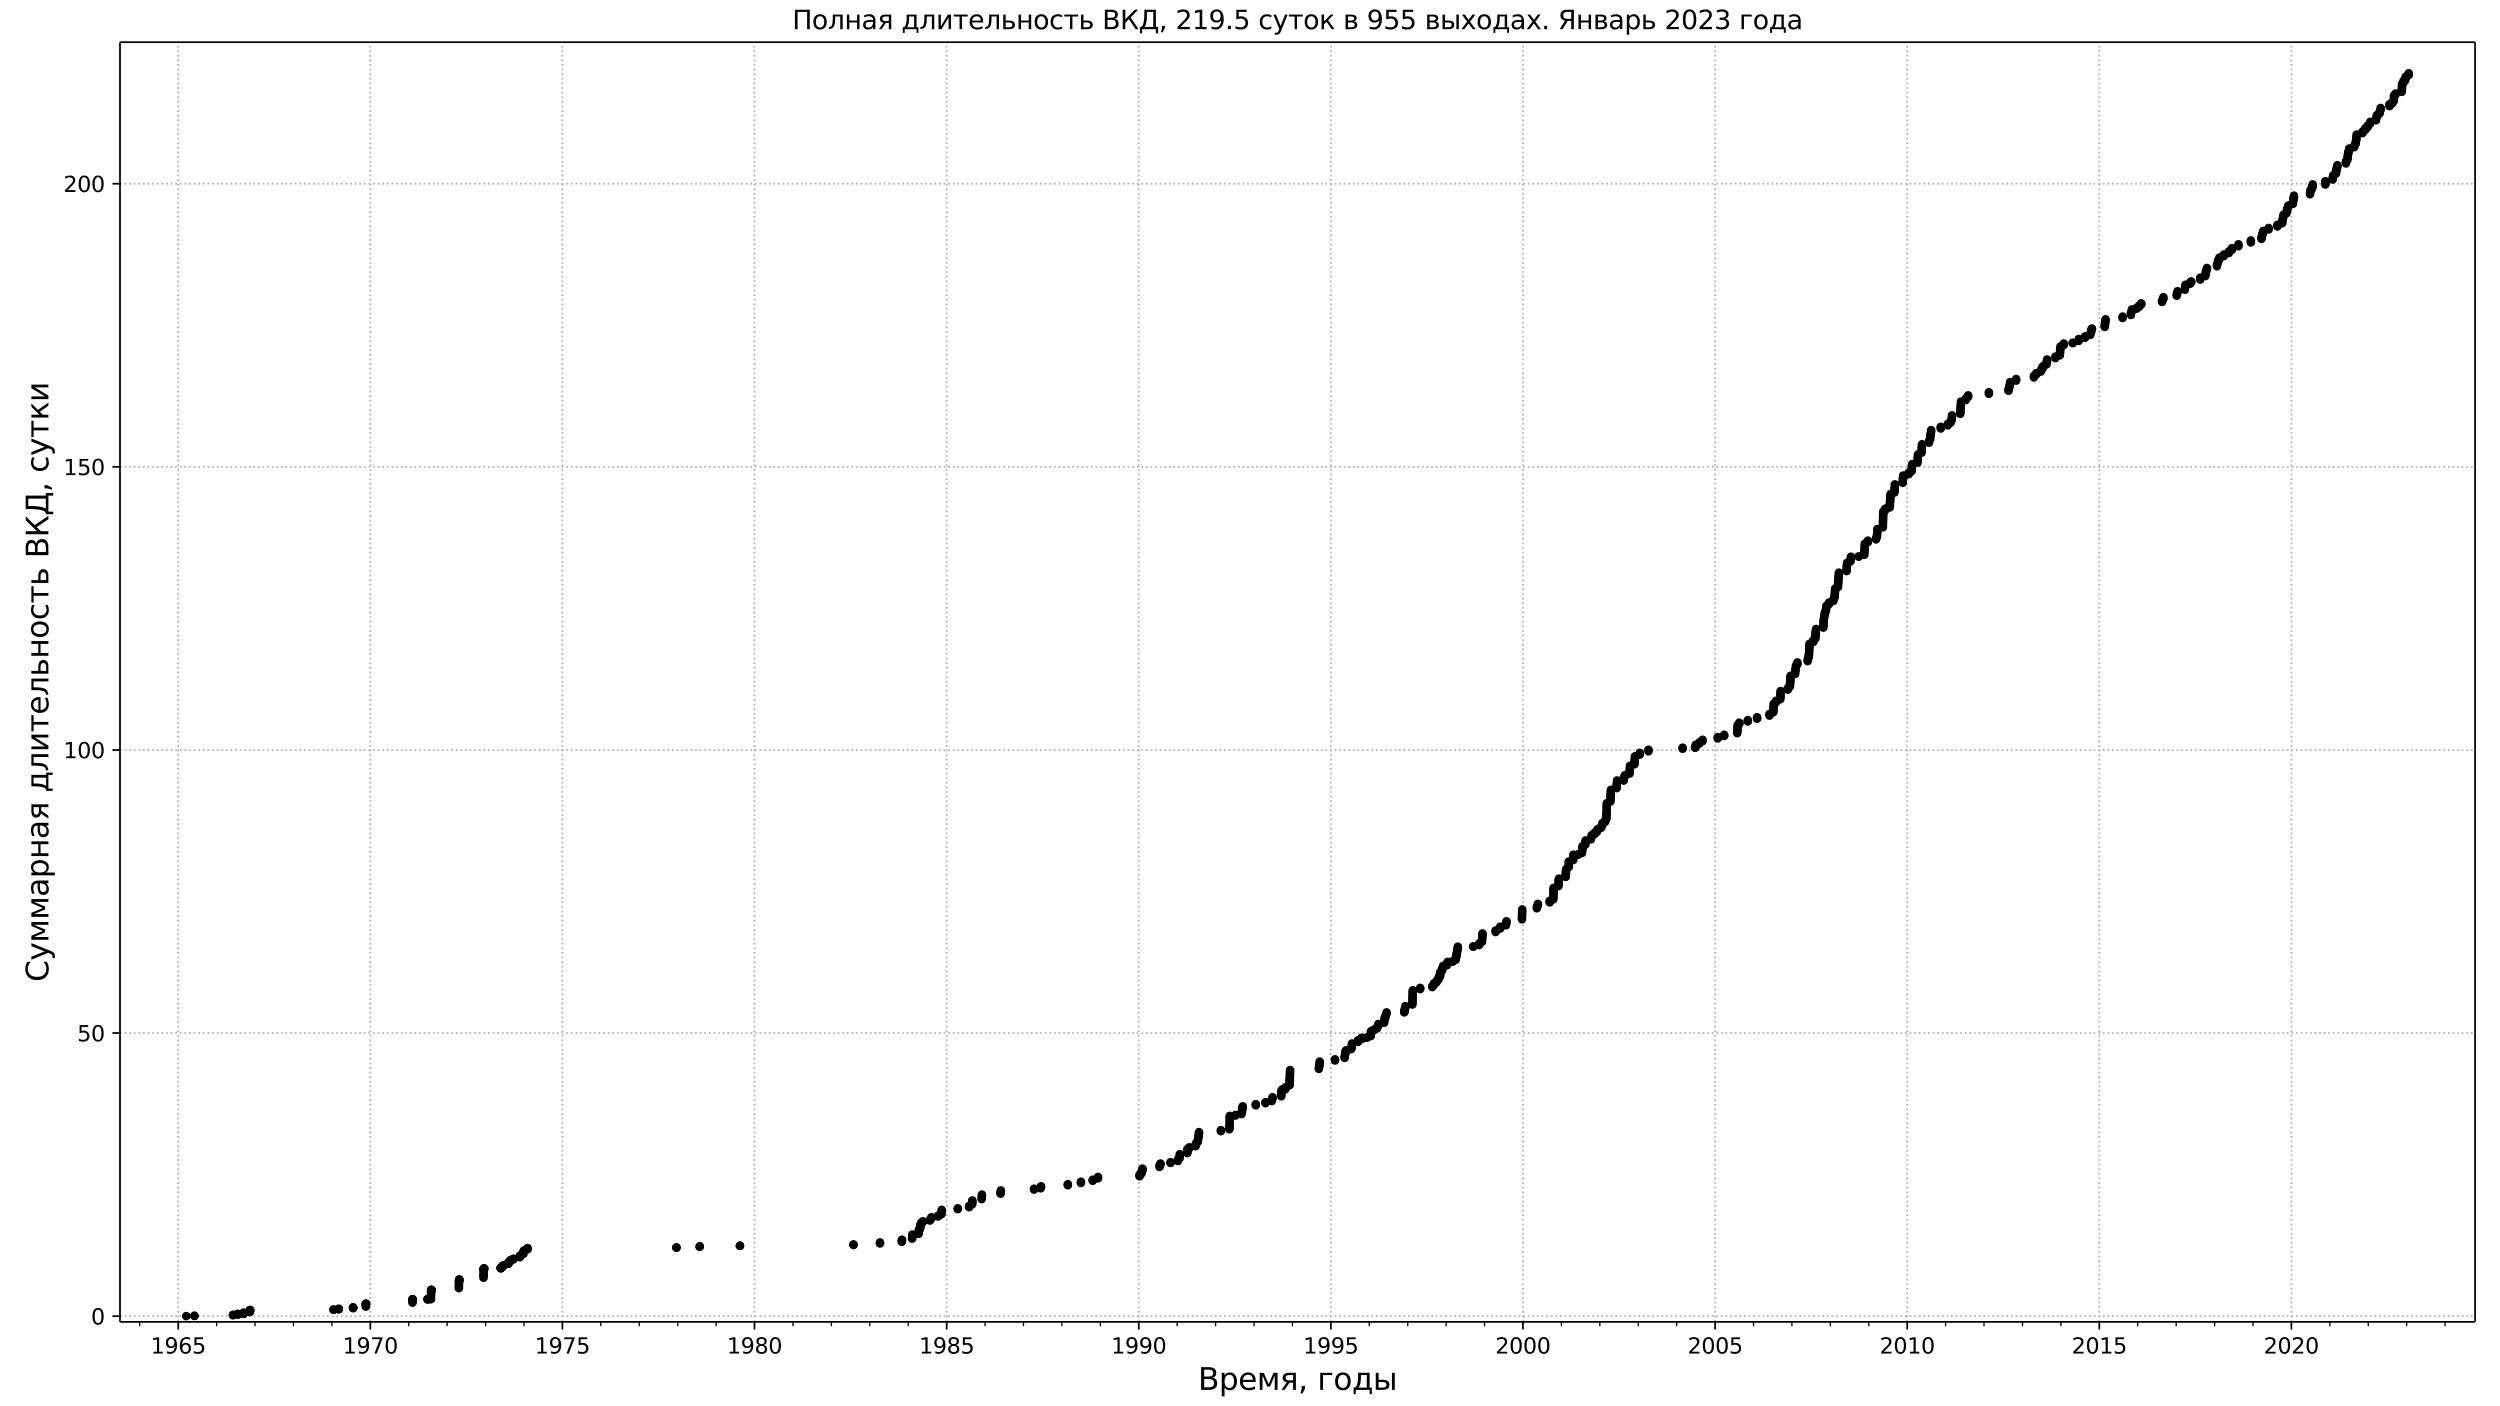 <?xml version="1.0" encoding="UTF-8"?>
<!DOCTYPE svg  PUBLIC '-//W3C//DTD SVG 1.1//EN'  'http://www.w3.org/Graphics/SVG/1.1/DTD/svg11.dtd'>
<svg width="1152pt" height="648pt" version="1.1" viewBox="0 0 1152 648" xmlns="http://www.w3.org/2000/svg" xmlns:xlink="http://www.w3.org/1999/xlink"><defs><style type="text/css">*{stroke-linejoin: round; stroke-linecap: butt}</style></defs><path d="m0 648h1152v-648h-1152z" fill="#fff"/><path d="m55.296 609.12h1085.2v-589.68h-1085.2z" fill="#fff"/><path d="m82.133 609.12v-589.68" clip-path="url(#d)" fill="none" stroke="#b0b0b0" stroke-dasharray="0.8,1.32" stroke-width=".8"/><defs><path id="e" d="m0 0v3.5" stroke="#000" stroke-width=".8"/></defs><use x="82.133" y="609.12" stroke="#000000" stroke-width=".8" xlink:href="#e"/><g transform="translate(69.408 623.72) scale(.1 -.1)"><defs><path id="f" transform="scale(.016)" d="m794 531h1031v3560l-1122-225v575l1116 225h631v-4135h1031v-531h-2687v531z"/><path id="g" transform="scale(.016)" d="m703 97v575q238-113 481-172 244-59 479-59 625 0 954 420 330 420 377 1277-181-269-460-413-278-144-615-144-700 0-1108 423-408 424-408 1159 0 718 425 1152 425 435 1131 435 810 0 1236-621 427-620 427-1801 0-1103-524-1761-523-658-1407-658-238 0-482 47-243 47-506 141zm1256 1978q425 0 673 290 249 291 249 798 0 503-249 795-248 292-673 292t-673-292-248-795q0-507 248-798 248-290 673-290z"/><path id="an" transform="scale(.016)" d="m2113 2584q-425 0-674-291-248-290-248-796 0-503 248-796 249-292 674-292t673 292q248 293 248 796 0 506-248 796-248 291-673 291zm1253 1979v-575q-238 112-480 171-242 60-480 60-625 0-955-422-329-422-376-1275 184 272 462 417 279 145 613 145 703 0 1111-427 408-426 408-1160 0-719-425-1154-425-434-1131-434-810 0-1238 620-428 621-428 1799 0 1106 525 1764t1409 658q238 0 480-47t505-140z"/><path id="h" transform="scale(.016)" d="m691 4666h2478v-532h-1900v-1143q137 47 274 70 138 23 276 23 781 0 1237-428 457-428 457-1159 0-753-469-1171-469-417-1322-417-294 0-599 50-304 50-629 150v635q281-153 581-228t634-75q541 0 856 284 316 284 316 772 0 487-316 771-315 285-856 285-253 0-505-56-251-56-513-175v2344z"/></defs><use xlink:href="#f"/><use x="63.623" xlink:href="#g"/><use x="127.246" xlink:href="#an"/><use x="190.869" xlink:href="#h"/></g><path d="m170.65 609.12v-589.68" clip-path="url(#d)" fill="none" stroke="#b0b0b0" stroke-dasharray="0.8,1.32" stroke-width=".8"/><use x="170.646" y="609.12" stroke="#000000" stroke-width=".8" xlink:href="#e"/><g transform="translate(157.92 623.72) scale(.1 -.1)"><defs><path id="ai" transform="scale(.016)" d="m525 4666h3e3v-269l-1694-4397h-659l1594 4134h-2241v532z"/><path id="c" transform="scale(.016)" d="m2034 4250q-487 0-733-480-245-479-245-1442 0-959 245-1439 246-480 733-480 491 0 736 480 246 480 246 1439 0 963-246 1442-245 480-736 480zm0 500q785 0 1199-621 414-620 414-1801 0-1178-414-1799-414-620-1199-620-784 0-1198 620-414 621-414 1799 0 1181 414 1801 414 621 1198 621z"/></defs><use xlink:href="#f"/><use x="63.623" xlink:href="#g"/><use x="127.246" xlink:href="#ai"/><use x="190.869" xlink:href="#c"/></g><path d="m259.16 609.12v-589.68" clip-path="url(#d)" fill="none" stroke="#b0b0b0" stroke-dasharray="0.8,1.32" stroke-width=".8"/><use x="259.158" y="609.12" stroke="#000000" stroke-width=".8" xlink:href="#e"/><g transform="translate(246.43 623.72) scale(.1 -.1)"><use xlink:href="#f"/><use x="63.623" xlink:href="#g"/><use x="127.246" xlink:href="#ai"/><use x="190.869" xlink:href="#h"/></g><path d="m347.67 609.12v-589.68" clip-path="url(#d)" fill="none" stroke="#b0b0b0" stroke-dasharray="0.8,1.32" stroke-width=".8"/><use x="347.671" y="609.12" stroke="#000000" stroke-width=".8" xlink:href="#e"/><g transform="translate(334.95 623.72) scale(.1 -.1)"><defs><path id="ah" transform="scale(.016)" d="m2034 2216q-450 0-708-241-257-241-257-662 0-422 257-663 258-241 708-241t709 242q260 243 260 662 0 421-258 662-257 241-711 241zm-631 268q-406 100-633 378-226 279-226 679 0 559 398 884 399 325 1092 325 697 0 1094-325t397-884q0-400-227-679-226-278-629-378 456-106 710-416 255-309 255-755 0-679-414-1042-414-362-1186-362-771 0-1186 362-414 363-414 1042 0 446 256 755 257 310 713 416zm-231 997q0-362 226-565 227-203 636-203 407 0 636 203 230 203 230 565 0 363-230 566-229 203-636 203-409 0-636-203-226-203-226-566z"/></defs><use xlink:href="#f"/><use x="63.623" xlink:href="#g"/><use x="127.246" xlink:href="#ah"/><use x="190.869" xlink:href="#c"/></g><path d="m436.23 609.12v-589.68" clip-path="url(#d)" fill="none" stroke="#b0b0b0" stroke-dasharray="0.8,1.32" stroke-width=".8"/><use x="436.232" y="609.12" stroke="#000000" stroke-width=".8" xlink:href="#e"/><g transform="translate(423.51 623.72) scale(.1 -.1)"><use xlink:href="#f"/><use x="63.623" xlink:href="#g"/><use x="127.246" xlink:href="#ah"/><use x="190.869" xlink:href="#h"/></g><path d="m524.74 609.12v-589.68" clip-path="url(#d)" fill="none" stroke="#b0b0b0" stroke-dasharray="0.8,1.32" stroke-width=".8"/><use x="524.744" y="609.12" stroke="#000000" stroke-width=".8" xlink:href="#e"/><g transform="translate(512.02 623.72) scale(.1 -.1)"><use xlink:href="#f"/><use x="63.623" xlink:href="#g"/><use x="127.246" xlink:href="#g"/><use x="190.869" xlink:href="#c"/></g><path d="m613.26 609.12v-589.68" clip-path="url(#d)" fill="none" stroke="#b0b0b0" stroke-dasharray="0.8,1.32" stroke-width=".8"/><use x="613.257" y="609.12" stroke="#000000" stroke-width=".8" xlink:href="#e"/><g transform="translate(600.53 623.72) scale(.1 -.1)"><use xlink:href="#f"/><use x="63.623" xlink:href="#g"/><use x="127.246" xlink:href="#g"/><use x="190.869" xlink:href="#h"/></g><path d="m701.77 609.12v-589.68" clip-path="url(#d)" fill="none" stroke="#b0b0b0" stroke-dasharray="0.8,1.32" stroke-width=".8"/><use x="701.769" y="609.12" stroke="#000000" stroke-width=".8" xlink:href="#e"/><g transform="translate(689.04 623.72) scale(.1 -.1)"><defs><path id="i" transform="scale(.016)" d="m1228 531h2203v-531h-2962v531q359 372 979 998 621 627 780 809 303 340 423 576 121 236 121 464 0 372-261 606-261 235-680 235-297 0-627-103-329-103-704-313v638q381 153 712 231 332 78 607 78 725 0 1156-363 431-362 431-968 0-288-108-546-107-257-392-607-78-91-497-524-418-433-1181-1211z"/></defs><use xlink:href="#i"/><use x="63.623" xlink:href="#c"/><use x="127.246" xlink:href="#c"/><use x="190.869" xlink:href="#c"/></g><path d="m790.33 609.12v-589.68" clip-path="url(#d)" fill="none" stroke="#b0b0b0" stroke-dasharray="0.8,1.32" stroke-width=".8"/><use x="790.33" y="609.12" stroke="#000000" stroke-width=".8" xlink:href="#e"/><g transform="translate(777.61 623.72) scale(.1 -.1)"><use xlink:href="#i"/><use x="63.623" xlink:href="#c"/><use x="127.246" xlink:href="#c"/><use x="190.869" xlink:href="#h"/></g><path d="m878.84 609.12v-589.68" clip-path="url(#d)" fill="none" stroke="#b0b0b0" stroke-dasharray="0.8,1.32" stroke-width=".8"/><use x="878.843" y="609.12" stroke="#000000" stroke-width=".8" xlink:href="#e"/><g transform="translate(866.12 623.72) scale(.1 -.1)"><use xlink:href="#i"/><use x="63.623" xlink:href="#c"/><use x="127.246" xlink:href="#f"/><use x="190.869" xlink:href="#c"/></g><path d="m967.36 609.12v-589.68" clip-path="url(#d)" fill="none" stroke="#b0b0b0" stroke-dasharray="0.8,1.32" stroke-width=".8"/><use x="967.355" y="609.12" stroke="#000000" stroke-width=".8" xlink:href="#e"/><g transform="translate(954.63 623.72) scale(.1 -.1)"><use xlink:href="#i"/><use x="63.623" xlink:href="#c"/><use x="127.246" xlink:href="#f"/><use x="190.869" xlink:href="#h"/></g><path d="m1055.9 609.12v-589.68" clip-path="url(#d)" fill="none" stroke="#b0b0b0" stroke-dasharray="0.8,1.32" stroke-width=".8"/><use x="1055.868" y="609.12" stroke="#000000" stroke-width=".8" xlink:href="#e"/><g transform="translate(1043.1 623.72) scale(.1 -.1)"><use xlink:href="#i"/><use x="63.623" xlink:href="#c"/><use x="127.246" xlink:href="#i"/><use x="190.869" xlink:href="#c"/></g><defs><path id="b" d="m0 0v2" stroke="#000" stroke-width=".6"/></defs><use x="64.392" y="609.12" stroke="#000000" stroke-width=".6" xlink:href="#b"/><use x="99.826" y="609.12" stroke="#000000" stroke-width=".6" xlink:href="#b"/><use x="117.519" y="609.12" stroke="#000000" stroke-width=".6" xlink:href="#b"/><use x="135.212" y="609.12" stroke="#000000" stroke-width=".6" xlink:href="#b"/><use x="152.953" y="609.12" stroke="#000000" stroke-width=".6" xlink:href="#b"/><use x="188.338" y="609.12" stroke="#000000" stroke-width=".6" xlink:href="#b"/><use x="206.031" y="609.12" stroke="#000000" stroke-width=".6" xlink:href="#b"/><use x="223.773" y="609.12" stroke="#000000" stroke-width=".6" xlink:href="#b"/><use x="241.465" y="609.12" stroke="#000000" stroke-width=".6" xlink:href="#b"/><use x="276.851" y="609.12" stroke="#000000" stroke-width=".6" xlink:href="#b"/><use x="294.592" y="609.12" stroke="#000000" stroke-width=".6" xlink:href="#b"/><use x="312.285" y="609.12" stroke="#000000" stroke-width=".6" xlink:href="#b"/><use x="329.978" y="609.12" stroke="#000000" stroke-width=".6" xlink:href="#b"/><use x="365.412" y="609.12" stroke="#000000" stroke-width=".6" xlink:href="#b"/><use x="383.105" y="609.12" stroke="#000000" stroke-width=".6" xlink:href="#b"/><use x="400.798" y="609.12" stroke="#000000" stroke-width=".6" xlink:href="#b"/><use x="418.49" y="609.12" stroke="#000000" stroke-width=".6" xlink:href="#b"/><use x="453.924" y="609.12" stroke="#000000" stroke-width=".6" xlink:href="#b"/><use x="471.617" y="609.12" stroke="#000000" stroke-width=".6" xlink:href="#b"/><use x="489.31" y="609.12" stroke="#000000" stroke-width=".6" xlink:href="#b"/><use x="507.051" y="609.12" stroke="#000000" stroke-width=".6" xlink:href="#b"/><use x="542.437" y="609.12" stroke="#000000" stroke-width=".6" xlink:href="#b"/><use x="560.13" y="609.12" stroke="#000000" stroke-width=".6" xlink:href="#b"/><use x="577.871" y="609.12" stroke="#000000" stroke-width=".6" xlink:href="#b"/><use x="595.564" y="609.12" stroke="#000000" stroke-width=".6" xlink:href="#b"/><use x="630.949" y="609.12" stroke="#000000" stroke-width=".6" xlink:href="#b"/><use x="648.691" y="609.12" stroke="#000000" stroke-width=".6" xlink:href="#b"/><use x="666.384" y="609.12" stroke="#000000" stroke-width=".6" xlink:href="#b"/><use x="684.076" y="609.12" stroke="#000000" stroke-width=".6" xlink:href="#b"/><use x="719.51" y="609.12" stroke="#000000" stroke-width=".6" xlink:href="#b"/><use x="737.203" y="609.12" stroke="#000000" stroke-width=".6" xlink:href="#b"/><use x="754.896" y="609.12" stroke="#000000" stroke-width=".6" xlink:href="#b"/><use x="772.589" y="609.12" stroke="#000000" stroke-width=".6" xlink:href="#b"/><use x="808.023" y="609.12" stroke="#000000" stroke-width=".6" xlink:href="#b"/><use x="825.716" y="609.12" stroke="#000000" stroke-width=".6" xlink:href="#b"/><use x="843.409" y="609.12" stroke="#000000" stroke-width=".6" xlink:href="#b"/><use x="861.15" y="609.12" stroke="#000000" stroke-width=".6" xlink:href="#b"/><use x="896.535" y="609.12" stroke="#000000" stroke-width=".6" xlink:href="#b"/><use x="914.228" y="609.12" stroke="#000000" stroke-width=".6" xlink:href="#b"/><use x="931.969" y="609.12" stroke="#000000" stroke-width=".6" xlink:href="#b"/><use x="949.662" y="609.12" stroke="#000000" stroke-width=".6" xlink:href="#b"/><use x="985.048" y="609.12" stroke="#000000" stroke-width=".6" xlink:href="#b"/><use x="1002.789" y="609.12" stroke="#000000" stroke-width=".6" xlink:href="#b"/><use x="1020.482" y="609.12" stroke="#000000" stroke-width=".6" xlink:href="#b"/><use x="1038.175" y="609.12" stroke="#000000" stroke-width=".6" xlink:href="#b"/><use x="1073.609" y="609.12" stroke="#000000" stroke-width=".6" xlink:href="#b"/><use x="1091.302" y="609.12" stroke="#000000" stroke-width=".6" xlink:href="#b"/><use x="1108.994" y="609.12" stroke="#000000" stroke-width=".6" xlink:href="#b"/><use x="1126.687" y="609.12" stroke="#000000" stroke-width=".6" xlink:href="#b"/><g transform="translate(552.07 640.44) scale(.14 -.14)"><defs><path id="z" transform="scale(.016)" d="m1259 2228v-1709h1013q509 0 754 211 246 211 246 645 0 438-246 645-245 208-754 208h-1013zm0 1919v-1406h935q462 0 688 173 227 174 227 530 0 353-227 528-226 175-688 175h-935zm-631 519h1613q722 0 1112-300 391-300 391-853 0-429-200-682t-588-315q466-100 724-418 258-317 258-792 0-625-425-966-425-340-1210-340h-1675v4666z"/><path id="u" transform="scale(.016)" d="m1159 525v-1856h-578v4831h578v-531q182 312 458 463 277 152 661 152 638 0 1036-506 399-506 399-1331t-399-1332q-398-506-1036-506-384 0-661 152-276 152-458 464zm1957 1222q0 634-261 995t-717 361q-457 0-718-361t-261-995 261-995 718-361q456 0 717 361t261 995z"/><path id="x" transform="scale(.016)" d="m3597 1894v-281h-2644q38-594 358-905t892-311q331 0 642 81t618 244v-544q-310-131-635-200t-659-69q-838 0-1327 487-489 488-489 1320 0 859 464 1363 464 505 1252 505 706 0 1117-455 411-454 411-1235zm-575 169q-6 471-264 752-258 282-683 282-481 0-770-272t-333-766l2050 4z"/><path id="v" transform="scale(.016)" d="m581 3500h841l994-2344 997 2344h834v-3500h-578v2950l-966-2278h-575l-969 2278v-2950h-578v3500z"/><path id="s" transform="scale(.016)" d="m1181 2491q0-260 200-407 200-146 572-146h775v1103h-775q-372 0-572-144t-200-406zm-818-2491 1068 1534q-362 82-603 296-240 214-240 661 0 506 335 757 336 252 1015 252h1368v-3500h-578v1478h-715l-1032-1478h-618z"/><path id="aa" transform="scale(.016)" d="m750 794h659v-538l-512-1e3h-403l256 1e3v538z"/><path id="ae" transform="scale(.016)" d="m581 0v3500h2469v-459h-1891v-3041h-578z"/><path id="j" transform="scale(.016)" d="m1959 3097q-462 0-731-361t-269-989 267-989q268-361 733-361 460 0 728 362 269 363 269 988 0 622-269 986-268 364-728 364zm0 487q750 0 1178-488 429-487 429-1349 0-859-429-1349-428-489-1178-489-753 0-1180 489-426 490-426 1349 0 862 426 1349 427 488 1180 488z"/><path id="q" transform="scale(.016)" d="m1384 459h1669v2582h-1209v-438q0-1287-369-1975l-91-169zm-834 0q284 125 409 391 307 659 307 1988v662h2365v-3041h460v-1343h-460v884h-2837v-884h-460v1343h216z"/><path id="ab" transform="scale(.016)" d="m3907 3500h575v-3500h-575v3500zm288 84zm-1414-2546q0 281-205 428-204 147-598 147h-819v-1154h819q394 0 598 148 205 149 205 431zm-2200 2462h578v-1428h844q669 0 1030-255 361-254 361-779t-361-782q-361-256-1030-256h-1422v3500z"/></defs><use xlink:href="#z"/><use x="68.604" xlink:href="#u"/><use x="132.08" xlink:href="#x"/><use x="193.604" xlink:href="#v"/><use x="269.043" xlink:href="#s"/><use x="329.199" xlink:href="#aa"/><use x="360.986" xlink:href="#DejaVuSans-20"/><use x="392.773" xlink:href="#ae"/><use x="445.312" xlink:href="#j"/><use x="506.494" xlink:href="#q"/><use x="575.635" xlink:href="#ab"/></g><path d="m55.296 606.51h1085.2" clip-path="url(#d)" fill="none" stroke="#b0b0b0" stroke-dasharray="0.8,1.32" stroke-width=".8"/><defs><path id="m" d="m0 0h-3.5" stroke="#000" stroke-width=".8"/></defs><use x="55.296" y="606.511" stroke="#000000" stroke-width=".8" xlink:href="#m"/><g transform="translate(41.934 610.31) scale(.1 -.1)"><use xlink:href="#c"/></g><path d="m55.296 476.05h1085.2" clip-path="url(#d)" fill="none" stroke="#b0b0b0" stroke-dasharray="0.8,1.32" stroke-width=".8"/><use x="55.296" y="476.051" stroke="#000000" stroke-width=".8" xlink:href="#m"/><g transform="translate(35.571 479.85) scale(.1 -.1)"><use xlink:href="#h"/><use x="63.623" xlink:href="#c"/></g><path d="m55.296 345.59h1085.2" clip-path="url(#d)" fill="none" stroke="#b0b0b0" stroke-dasharray="0.8,1.32" stroke-width=".8"/><use x="55.296" y="345.59" stroke="#000000" stroke-width=".8" xlink:href="#m"/><g transform="translate(29.208 349.39) scale(.1 -.1)"><use xlink:href="#f"/><use x="63.623" xlink:href="#c"/><use x="127.246" xlink:href="#c"/></g><path d="m55.296 215.13h1085.2" clip-path="url(#d)" fill="none" stroke="#b0b0b0" stroke-dasharray="0.8,1.32" stroke-width=".8"/><use x="55.296" y="215.13" stroke="#000000" stroke-width=".8" xlink:href="#m"/><g transform="translate(29.208 218.93) scale(.1 -.1)"><use xlink:href="#f"/><use x="63.623" xlink:href="#h"/><use x="127.246" xlink:href="#c"/></g><path d="m55.296 84.67h1085.2" clip-path="url(#d)" fill="none" stroke="#b0b0b0" stroke-dasharray="0.8,1.32" stroke-width=".8"/><use x="55.296" y="84.67" stroke="#000000" stroke-width=".8" xlink:href="#m"/><g transform="translate(29.208 88.469) scale(.1 -.1)"><use xlink:href="#i"/><use x="63.623" xlink:href="#c"/><use x="127.246" xlink:href="#c"/></g><g transform="translate(22.297 452.43) rotate(-90) scale(.14 -.14)"><defs><path id="al" transform="scale(.016)" d="m4122 4306v-665q-319 297-680 443-361 147-767 147-800 0-1225-489t-425-1414q0-922 425-1411t1225-489q406 0 767 147t680 444v-660q-331-225-702-338-370-112-782-112-1060 0-1670 648-609 649-609 1771 0 1125 609 1773 610 649 1670 649 418 0 788-111 371-111 696-333z"/><path id="t" transform="scale(.016)" d="m2059-325q-243-625-475-815-231-191-618-191h-460v481h338q237 0 368 113 132 112 291 531l103 262-1415 3444h609l1094-2737 1094 2737h609l-1538-3825z"/><path id="l" transform="scale(.016)" d="m2194 1759q-697 0-966-159t-269-544q0-306 202-486 202-179 548-179 479 0 768 339t289 901v128h-572zm1147 238v-1997h-575v531q-197-318-491-470t-719-152q-537 0-855 302-317 302-317 808 0 590 395 890 396 300 1180 300h807v57q0 397-261 614t-733 217q-300 0-585-72-284-72-546-216v532q315 122 612 182 297 61 578 61 760 0 1135-394 375-393 375-1193z"/><path id="o" transform="scale(.016)" d="m581 3500h578v-1428h1866v1428h578v-3500h-578v1613h-1866v-1613h-578v3500z"/><path id="p" transform="scale(.016)" d="m238 0v478q568 88 743 481 213 554 213 1969v572h2365v-3500h-575v3041h-1215v-347q0-1350-275-1956-294-647-1256-738z"/><path id="w" transform="scale(.016)" d="m3578 3500v-3500h-572v2809l-1687-2809h-738v3500h572v-2803l1685 2803h740z"/><path id="k" transform="scale(.016)" d="m188 3500h3353v-459h-1394v-3041h-566v3041h-1393v459z"/><path id="n" transform="scale(.016)" d="m2781 1038q0 281-205 428-204 147-598 147h-819v-1154h819q394 0 598 148 205 149 205 431zm-2200 2462h578v-1428h844q669 0 1030-255 361-254 361-779t-361-782q-361-256-1030-256h-1422v3500z"/><path id="r" transform="scale(.016)" d="m3122 3366v-538q-244 135-489 202t-495 67q-560 0-870-355-309-354-309-995t309-996q310-354 870-354 250 0 495 67t489 202v-532q-241-112-499-168-257-57-548-57-791 0-1257 497-465 497-465 1341 0 856 470 1346 471 491 1290 491 265 0 518-55 253-54 491-163z"/><path id="af" transform="scale(.016)" d="m628 4666h631v-2307l2257 2307h809l-1803-1844 1897-2822h-688l-1618 2403-854-872v-1531h-631v4666z"/><path id="ag" transform="scale(.016)" d="m1459 531h2063v3603h-1516v-662q0-1559-350-2594-72-212-197-347zm-921 0q418 197 537 572 303 963 303 2681v882h2775v-4135h531v-1534h-531v1003h-3306v-1003h-531v1534h222z"/><path id="ad" transform="scale(.016)" d="m581 3500h572v-1644l1622 1644h706l-1337-1353 1509-2147h-644l-1240 1766-616-625v-1141h-572v3500z"/></defs><use xlink:href="#al"/><use x="69.824" xlink:href="#t"/><use x="129.004" xlink:href="#v"/><use x="204.443" xlink:href="#v"/><use x="279.883" xlink:href="#l"/><use x="341.162" xlink:href="#u"/><use x="404.639" xlink:href="#o"/><use x="470.02" xlink:href="#l"/><use x="531.299" xlink:href="#s"/><use x="591.455" xlink:href="#DejaVuSans-20"/><use x="623.242" xlink:href="#q"/><use x="692.383" xlink:href="#p"/><use x="756.299" xlink:href="#w"/><use x="821.289" xlink:href="#k"/><use x="879.541" xlink:href="#x"/><use x="941.064" xlink:href="#p"/><use x="1004.98" xlink:href="#n"/><use x="1063.916" xlink:href="#o"/><use x="1129.297" xlink:href="#j"/><use x="1190.479" xlink:href="#r"/><use x="1245.459" xlink:href="#k"/><use x="1303.711" xlink:href="#n"/><use x="1362.646" xlink:href="#DejaVuSans-20"/><use x="1394.434" xlink:href="#z"/><use x="1463.037" xlink:href="#af"/><use x="1534.033" xlink:href="#ag"/><use x="1612.158" xlink:href="#aa"/><use x="1643.945" xlink:href="#DejaVuSans-20"/><use x="1675.732" xlink:href="#r"/><use x="1730.713" xlink:href="#t"/><use x="1789.893" xlink:href="#k"/><use x="1848.145" xlink:href="#ad"/><use x="1908.545" xlink:href="#w"/></g><defs><path id="a" d="m0 1.5c0.398 0 0.779-0.158 1.061-0.439 0.281-0.281 0.439-0.663 0.439-1.061s-0.158-0.779-0.439-1.061c-0.281-0.281-0.663-0.439-1.061-0.439s-0.779 0.158-1.061 0.439c-0.281 0.281-0.439 0.663-0.439 1.061s0.158 0.779 0.439 1.061c0.281 0.281 0.663 0.439 1.061 0.439z" stroke="#000"/></defs><g clip-path="url(#d)" stroke="#000000"><use x="85.834" y="606.469" xlink:href="#a"/><use x="89.589" y="606.386" xlink:href="#a"/><use x="89.589" y="606.302" xlink:href="#a"/><use x="107.37" y="606.07" xlink:href="#a"/><use x="107.37" y="605.839" xlink:href="#a"/><use x="109.516" y="605.748" xlink:href="#a"/><use x="109.516" y="605.657" xlink:href="#a"/><use x="109.567" y="605.585" xlink:href="#a"/><use x="109.567" y="605.512" xlink:href="#a"/><use x="109.571" y="605.507" xlink:href="#a"/><use x="109.571" y="605.502" xlink:href="#a"/><use x="112.216" y="605.424" xlink:href="#a"/><use x="112.216" y="605.346" xlink:href="#a"/><use x="112.22" y="605.338" xlink:href="#a"/><use x="112.22" y="605.331" xlink:href="#a"/><use x="112.261" y="605.096" xlink:href="#a"/><use x="112.261" y="604.86" xlink:href="#a"/><use x="115.128" y="604.583" xlink:href="#a"/><use x="115.128" y="604.306" xlink:href="#a"/><use x="115.175" y="604.074" xlink:href="#a"/><use x="115.175" y="603.842" xlink:href="#a"/><use x="115.222" y="603.737" xlink:href="#a"/><use x="115.222" y="603.632" xlink:href="#a"/><use x="153.702" y="603.536" xlink:href="#a"/><use x="153.702" y="603.44" xlink:href="#a"/><use x="156.089" y="603.318" xlink:href="#a"/><use x="156.089" y="603.197" xlink:href="#a"/><use x="156.089" y="603.086" xlink:href="#a"/><use x="162.701" y="602.804" xlink:href="#a"/><use x="162.701" y="602.521" xlink:href="#a"/><use x="162.712" y="602.512" xlink:href="#a"/><use x="162.712" y="602.503" xlink:href="#a"/><use x="168.585" y="602.07" xlink:href="#a"/><use x="168.585" y="601.637" xlink:href="#a"/><use x="168.618" y="601.213" xlink:href="#a"/><use x="168.618" y="600.789" xlink:href="#a"/><use x="168.628" y="600.78" xlink:href="#a"/><use x="168.628" y="600.771" xlink:href="#a"/><use x="190.065" y="600.249" xlink:href="#a"/><use x="190.065" y="599.727" xlink:href="#a"/><use x="190.1" y="599.23" xlink:href="#a"/><use x="190.1" y="598.734" xlink:href="#a"/><use x="190.111" y="598.718" xlink:href="#a"/><use x="190.111" y="598.701" xlink:href="#a"/><use x="197.061" y="598.701" xlink:href="#a"/><use x="197.061" y="598.701" xlink:href="#a"/><use x="197.061" y="598.701" xlink:href="#a"/><use x="198.567" y="598.642" xlink:href="#a"/><use x="198.567" y="598.582" xlink:href="#a"/><use x="198.593" y="597.871" xlink:href="#a"/><use x="198.593" y="597.161" xlink:href="#a"/><use x="198.639" y="596.38" xlink:href="#a"/><use x="198.639" y="595.599" xlink:href="#a"/><use x="198.681" y="595.076" xlink:href="#a"/><use x="198.681" y="594.552" xlink:href="#a"/><use x="198.693" y="594.53" xlink:href="#a"/><use x="198.693" y="594.508" xlink:href="#a"/><use x="198.84" y="594.458" xlink:href="#a"/><use x="198.84" y="594.407" xlink:href="#a"/><use x="198.84" y="594.356" xlink:href="#a"/><use x="211.446" y="593.577" xlink:href="#a"/><use x="211.446" y="592.798" xlink:href="#a"/><use x="211.494" y="591.997" xlink:href="#a"/><use x="211.494" y="591.196" xlink:href="#a"/><use x="211.54" y="590.582" xlink:href="#a"/><use x="211.54" y="589.968" xlink:href="#a"/><use x="211.554" y="589.96" xlink:href="#a"/><use x="211.554" y="589.953" xlink:href="#a"/><use x="211.647" y="589.828" xlink:href="#a"/><use x="211.647" y="589.703" xlink:href="#a"/><use x="211.647" y="589.578" xlink:href="#a"/><use x="222.803" y="588.799" xlink:href="#a"/><use x="222.803" y="588.02" xlink:href="#a"/><use x="222.85" y="587.194" xlink:href="#a"/><use x="222.85" y="586.367" xlink:href="#a"/><use x="222.897" y="585.581" xlink:href="#a"/><use x="222.897" y="584.795" xlink:href="#a"/><use x="222.914" y="584.782" xlink:href="#a"/><use x="222.914" y="584.769" xlink:href="#a"/><use x="222.942" y="584.762" xlink:href="#a"/><use x="222.942" y="584.755" xlink:href="#a"/><use x="223.087" y="584.653" xlink:href="#a"/><use x="223.087" y="584.552" xlink:href="#a"/><use x="223.087" y="584.45" xlink:href="#a"/><use x="230.801" y="584.394" xlink:href="#a"/><use x="230.801" y="584.338" xlink:href="#a"/><use x="230.801" y="584.282" xlink:href="#a"/><use x="230.807" y="584.255" xlink:href="#a"/><use x="230.807" y="584.227" xlink:href="#a"/><use x="230.807" y="584.2" xlink:href="#a"/><use x="231.414" y="583.82" xlink:href="#a"/><use x="231.414" y="583.439" xlink:href="#a"/><use x="231.987" y="583.253" xlink:href="#a"/><use x="231.987" y="583.066" xlink:href="#a"/><use x="234.327" y="582.347" xlink:href="#a"/><use x="234.327" y="581.627" xlink:href="#a"/><use x="235.197" y="581.125" xlink:href="#a"/><use x="235.197" y="580.624" xlink:href="#a"/><use x="236.592" y="580.325" xlink:href="#a"/><use x="236.592" y="580.026" xlink:href="#a"/><use x="239.562" y="579.308" xlink:href="#a"/><use x="239.562" y="578.591" xlink:href="#a"/><use x="241.16" y="577.829" xlink:href="#a"/><use x="241.16" y="577.068" xlink:href="#a"/><use x="241.355" y="576.681" xlink:href="#a"/><use x="241.355" y="576.293" xlink:href="#a"/><use x="243.096" y="575.706" xlink:href="#a"/><use x="243.096" y="575.119" xlink:href="#a"/><use x="311.699" y="574.959" xlink:href="#a"/><use x="311.699" y="574.8" xlink:href="#a"/><use x="322.424" y="574.541" xlink:href="#a"/><use x="322.424" y="574.287" xlink:href="#a"/><use x="340.962" y="574.137" xlink:href="#a"/><use x="340.962" y="573.986" xlink:href="#a"/><use x="393.29" y="573.709" xlink:href="#a"/><use x="393.29" y="573.432" xlink:href="#a"/><use x="405.494" y="572.979" xlink:href="#a"/><use x="405.494" y="572.526" xlink:href="#a"/><use x="415.543" y="572.22" xlink:href="#a"/><use x="415.543" y="571.913" xlink:href="#a"/><use x="415.638" y="571.596" xlink:href="#a"/><use x="415.638" y="571.279" xlink:href="#a"/><use x="420.309" y="570.763" xlink:href="#a"/><use x="420.309" y="570.246" xlink:href="#a"/><use x="420.402" y="569.563" xlink:href="#a"/><use x="420.402" y="568.88" xlink:href="#a"/><use x="423.27" y="568.57" xlink:href="#a"/><use x="423.27" y="568.261" xlink:href="#a"/><use x="423.404" y="567.467" xlink:href="#a"/><use x="423.404" y="566.673" xlink:href="#a"/><use x="423.977" y="566.211" xlink:href="#a"/><use x="423.977" y="565.749" xlink:href="#a"/><use x="424.119" y="565.206" xlink:href="#a"/><use x="424.119" y="564.662" xlink:href="#a"/><use x="424.262" y="564.363" xlink:href="#a"/><use x="424.262" y="564.064" xlink:href="#a"/><use x="424.5" y="563.765" xlink:href="#a"/><use x="424.5" y="563.466" xlink:href="#a"/><use x="425.216" y="563.131" xlink:href="#a"/><use x="425.216" y="562.796" xlink:href="#a"/><use x="428.506" y="562.408" xlink:href="#a"/><use x="428.506" y="562.02" xlink:href="#a"/><use x="429.172" y="561.477" xlink:href="#a"/><use x="429.172" y="560.933" xlink:href="#a"/><use x="432.288" y="560.547" xlink:href="#a"/><use x="432.288" y="560.161" xlink:href="#a"/><use x="433.835" y="559.484" xlink:href="#a"/><use x="433.835" y="558.806" xlink:href="#a"/><use x="433.927" y="558.152" xlink:href="#a"/><use x="433.927" y="557.498" xlink:href="#a"/><use x="441.346" y="557.153" xlink:href="#a"/><use x="441.346" y="556.809" xlink:href="#a"/><use x="446.571" y="556.266" xlink:href="#a"/><use x="446.571" y="555.722" xlink:href="#a"/><use x="447.987" y="554.946" xlink:href="#a"/><use x="447.987" y="554.171" xlink:href="#a"/><use x="448.035" y="553.662" xlink:href="#a"/><use x="448.035" y="553.153" xlink:href="#a"/><use x="452.369" y="552.547" xlink:href="#a"/><use x="452.369" y="551.942" xlink:href="#a"/><use x="452.463" y="551.207" xlink:href="#a"/><use x="452.463" y="550.471" xlink:href="#a"/><use x="461.062" y="550.054" xlink:href="#a"/><use x="461.062" y="549.637" xlink:href="#a"/><use x="461.205" y="549.094" xlink:href="#a"/><use x="461.205" y="548.55" xlink:href="#a"/><use x="476.504" y="548.152" xlink:href="#a"/><use x="476.504" y="547.753" xlink:href="#a"/><use x="479.504" y="547.548" xlink:href="#a"/><use x="479.504" y="547.343" xlink:href="#a"/><use x="479.695" y="546.99" xlink:href="#a"/><use x="479.695" y="546.637" xlink:href="#a"/><use x="492.044" y="546.157" xlink:href="#a"/><use x="492.044" y="545.676" xlink:href="#a"/><use x="498.095" y="545.115" xlink:href="#a"/><use x="498.095" y="544.553" xlink:href="#a"/><use x="503.525" y="544.096" xlink:href="#a"/><use x="503.525" y="543.64" xlink:href="#a"/><use x="505.957" y="542.988" xlink:href="#a"/><use x="505.957" y="542.335" xlink:href="#a"/><use x="525.125" y="542.016" xlink:href="#a"/><use x="525.125" y="541.697" xlink:href="#a"/><use x="525.265" y="541.382" xlink:href="#a"/><use x="525.265" y="541.067" xlink:href="#a"/><use x="525.981" y="540.737" xlink:href="#a"/><use x="525.981" y="540.407" xlink:href="#a"/><use x="526.263" y="539.866" xlink:href="#a"/><use x="526.263" y="539.324" xlink:href="#a"/><use x="526.453" y="538.916" xlink:href="#a"/><use x="526.453" y="538.508" xlink:href="#a"/><use x="534.32" y="537.718" xlink:href="#a"/><use x="534.32" y="536.928" xlink:href="#a"/><use x="534.752" y="536.546" xlink:href="#a"/><use x="534.752" y="536.164" xlink:href="#a"/><use x="539.379" y="535.865" xlink:href="#a"/><use x="539.379" y="535.566" xlink:href="#a"/><use x="542.762" y="534.99" xlink:href="#a"/><use x="542.762" y="534.413" xlink:href="#a"/><use x="543.526" y="533.81" xlink:href="#a"/><use x="543.526" y="533.207" xlink:href="#a"/><use x="543.667" y="532.518" xlink:href="#a"/><use x="543.667" y="531.83" xlink:href="#a"/><use x="547.128" y="531.326" xlink:href="#a"/><use x="547.128" y="530.822" xlink:href="#a"/><use x="547.169" y="530.15" xlink:href="#a"/><use x="547.169" y="529.478" xlink:href="#a"/><use x="548.004" y="529.09" xlink:href="#a"/><use x="548.004" y="528.702" xlink:href="#a"/><use x="550.914" y="528.162" xlink:href="#a"/><use x="550.914" y="527.622" xlink:href="#a"/><use x="551.104" y="527.253" xlink:href="#a"/><use x="551.104" y="526.883" xlink:href="#a"/><use x="551.913" y="526.238" xlink:href="#a"/><use x="551.913" y="525.593" xlink:href="#a"/><use x="552.106" y="524.999" xlink:href="#a"/><use x="552.106" y="524.404" xlink:href="#a"/><use x="552.296" y="523.785" xlink:href="#a"/><use x="552.296" y="523.165" xlink:href="#a"/><use x="552.489" y="522.424" xlink:href="#a"/><use x="552.489" y="521.683" xlink:href="#a"/><use x="562.594" y="521.226" xlink:href="#a"/><use x="562.594" y="520.769" xlink:href="#a"/><use x="566.473" y="520.351" xlink:href="#a"/><use x="566.473" y="519.932" xlink:href="#a"/><use x="566.522" y="519.32" xlink:href="#a"/><use x="566.522" y="518.707" xlink:href="#a"/><use x="566.619" y="517.78" xlink:href="#a"/><use x="566.619" y="516.852" xlink:href="#a"/><use x="566.619" y="515.924" xlink:href="#a"/><use x="566.668" y="515.078" xlink:href="#a"/><use x="566.668" y="514.232" xlink:href="#a"/><use x="569.317" y="514.009" xlink:href="#a"/><use x="569.317" y="513.786" xlink:href="#a"/><use x="572.082" y="513.359" xlink:href="#a"/><use x="572.082" y="512.931" xlink:href="#a"/><use x="572.272" y="512.373" xlink:href="#a"/><use x="572.272" y="511.815" xlink:href="#a"/><use x="572.462" y="511.192" xlink:href="#a"/><use x="572.462" y="510.568" xlink:href="#a"/><use x="572.652" y="510.182" xlink:href="#a"/><use x="572.652" y="509.796" xlink:href="#a"/><use x="578.668" y="509.302" xlink:href="#a"/><use x="578.668" y="508.807" xlink:href="#a"/><use x="583.143" y="508.345" xlink:href="#a"/><use x="583.143" y="507.883" xlink:href="#a"/><use x="586.05" y="507.388" xlink:href="#a"/><use x="586.05" y="506.894" xlink:href="#a"/><use x="586.38" y="506.25" xlink:href="#a"/><use x="586.38" y="505.607" xlink:href="#a"/><use x="590.389" y="505.14" xlink:href="#a"/><use x="590.389" y="504.672" xlink:href="#a"/><use x="590.394" y="503.897" xlink:href="#a"/><use x="590.394" y="503.121" xlink:href="#a"/><use x="590.579" y="502.77" xlink:href="#a"/><use x="590.579" y="502.418" xlink:href="#a"/><use x="590.961" y="502.206" xlink:href="#a"/><use x="590.961" y="501.994" xlink:href="#a"/><use x="592.154" y="501.925" xlink:href="#a"/><use x="592.154" y="501.856" xlink:href="#a"/><use x="592.489" y="501.38" xlink:href="#a"/><use x="592.489" y="500.903" xlink:href="#a"/><use x="594.262" y="500.034" xlink:href="#a"/><use x="594.262" y="499.164" xlink:href="#a"/><use x="594.31" y="498.441" xlink:href="#a"/><use x="594.31" y="497.718" xlink:href="#a"/><use x="594.324" y="497.712" xlink:href="#a"/><use x="594.324" y="497.707" xlink:href="#a"/><use x="594.359" y="496.962" xlink:href="#a"/><use x="594.359" y="496.218" xlink:href="#a"/><use x="594.407" y="495.457" xlink:href="#a"/><use x="594.407" y="494.696" xlink:href="#a"/><use x="594.456" y="493.891" xlink:href="#a"/><use x="594.456" y="493.087" xlink:href="#a"/><use x="607.745" y="492.532" xlink:href="#a"/><use x="607.745" y="491.978" xlink:href="#a"/><use x="607.938" y="491.324" xlink:href="#a"/><use x="607.938" y="490.669" xlink:href="#a"/><use x="608.1" y="489.919" xlink:href="#a"/><use x="608.1" y="489.169" xlink:href="#a"/><use x="615.171" y="488.655" xlink:href="#a"/><use x="615.171" y="488.14" xlink:href="#a"/><use x="619.615" y="487.46" xlink:href="#a"/><use x="619.615" y="486.781" xlink:href="#a"/><use x="619.854" y="486.053" xlink:href="#a"/><use x="619.854" y="485.324" xlink:href="#a"/><use x="620.092" y="484.753" xlink:href="#a"/><use x="620.092" y="484.183" xlink:href="#a"/><use x="620.427" y="484.145" xlink:href="#a"/><use x="620.427" y="484.107" xlink:href="#a"/><use x="620.621" y="484.065" xlink:href="#a"/><use x="620.621" y="484.023" xlink:href="#a"/><use x="622.668" y="483.418" xlink:href="#a"/><use x="622.668" y="482.813" xlink:href="#a"/><use x="622.904" y="482.472" xlink:href="#a"/><use x="622.904" y="482.132" xlink:href="#a"/><use x="623.001" y="481.497" xlink:href="#a"/><use x="623.001" y="480.863" xlink:href="#a"/><use x="625.779" y="480.113" xlink:href="#a"/><use x="625.779" y="479.363" xlink:href="#a"/><use x="627.435" y="478.79" xlink:href="#a"/><use x="627.435" y="478.218" xlink:href="#a"/><use x="629.825" y="478.165" xlink:href="#a"/><use x="629.825" y="478.113" xlink:href="#a"/><use x="631.639" y="477.426" xlink:href="#a"/><use x="631.639" y="476.739" xlink:href="#a"/><use x="631.736" y="475.978" xlink:href="#a"/><use x="631.736" y="475.217" xlink:href="#a"/><use x="632.82" y="474.88" xlink:href="#a"/><use x="632.82" y="474.543" xlink:href="#a"/><use x="634.539" y="473.907" xlink:href="#a"/><use x="634.539" y="473.271" xlink:href="#a"/><use x="635.131" y="472.577" xlink:href="#a"/><use x="635.131" y="471.883" xlink:href="#a"/><use x="637.782" y="471.303" xlink:href="#a"/><use x="637.782" y="470.723" xlink:href="#a"/><use x="637.972" y="470.102" xlink:href="#a"/><use x="637.972" y="469.481" xlink:href="#a"/><use x="638.257" y="469.009" xlink:href="#a"/><use x="638.257" y="468.538" xlink:href="#a"/><use x="638.594" y="468.151" xlink:href="#a"/><use x="638.594" y="467.763" xlink:href="#a"/><use x="638.925" y="467.143" xlink:href="#a"/><use x="638.925" y="466.523" xlink:href="#a"/><use x="647.096" y="466.44" xlink:href="#a"/><use x="647.096" y="466.357" xlink:href="#a"/><use x="647.269" y="465.708" xlink:href="#a"/><use x="647.269" y="465.059" xlink:href="#a"/><use x="647.604" y="464.338" xlink:href="#a"/><use x="647.604" y="463.617" xlink:href="#a"/><use x="650.833" y="462.876" xlink:href="#a"/><use x="650.833" y="462.135" xlink:href="#a"/><use x="650.879" y="461.318" xlink:href="#a"/><use x="650.879" y="460.5" xlink:href="#a"/><use x="650.926" y="459.714" xlink:href="#a"/><use x="650.926" y="458.928" xlink:href="#a"/><use x="650.976" y="458.21" xlink:href="#a"/><use x="650.976" y="457.493" xlink:href="#a"/><use x="651.024" y="456.9" xlink:href="#a"/><use x="651.024" y="456.308" xlink:href="#a"/><use x="654.421" y="455.766" xlink:href="#a"/><use x="654.421" y="455.224" xlink:href="#a"/><use x="660.007" y="454.844" xlink:href="#a"/><use x="660.007" y="454.463" xlink:href="#a"/><use x="660.714" y="453.811" xlink:href="#a"/><use x="660.714" y="453.158" xlink:href="#a"/><use x="661.959" y="452.606" xlink:href="#a"/><use x="661.959" y="452.053" xlink:href="#a"/><use x="662.864" y="451.332" xlink:href="#a"/><use x="662.864" y="450.611" xlink:href="#a"/><use x="663.531" y="449.951" xlink:href="#a"/><use x="663.531" y="449.292" xlink:href="#a"/><use x="663.544" y="449.274" xlink:href="#a"/><use x="663.544" y="449.256" xlink:href="#a"/><use x="663.669" y="448.582" xlink:href="#a"/><use x="663.669" y="447.907" xlink:href="#a"/><use x="664.59" y="447.047" xlink:href="#a"/><use x="664.59" y="446.186" xlink:href="#a"/><use x="664.996" y="445.637" xlink:href="#a"/><use x="664.996" y="445.088" xlink:href="#a"/><use x="666.77" y="444.751" xlink:href="#a"/><use x="666.77" y="444.414" xlink:href="#a"/><use x="667.056" y="443.832" xlink:href="#a"/><use x="667.056" y="443.251" xlink:href="#a"/><use x="669.343" y="443.124" xlink:href="#a"/><use x="669.343" y="442.997" xlink:href="#a"/><use x="670.774" y="442.272" xlink:href="#a"/><use x="670.774" y="441.548" xlink:href="#a"/><use x="671.012" y="441.071" xlink:href="#a"/><use x="671.012" y="440.594" xlink:href="#a"/><use x="671.25" y="439.83" xlink:href="#a"/><use x="671.25" y="439.065" xlink:href="#a"/><use x="671.537" y="438.353" xlink:href="#a"/><use x="671.537" y="437.641" xlink:href="#a"/><use x="671.775" y="436.951" xlink:href="#a"/><use x="671.775" y="436.26" xlink:href="#a"/><use x="678.882" y="436.206" xlink:href="#a"/><use x="678.882" y="436.152" xlink:href="#a"/><use x="681.595" y="435.488" xlink:href="#a"/><use x="681.595" y="434.825" xlink:href="#a"/><use x="682.909" y="434.019" xlink:href="#a"/><use x="682.909" y="433.213" xlink:href="#a"/><use x="683.003" y="432.442" xlink:href="#a"/><use x="683.003" y="431.672" xlink:href="#a"/><use x="683.148" y="430.91" xlink:href="#a"/><use x="683.148" y="430.147" xlink:href="#a"/><use x="689.175" y="429.46" xlink:href="#a"/><use x="689.175" y="428.773" xlink:href="#a"/><use x="691.305" y="427.902" xlink:href="#a"/><use x="691.305" y="427.03" xlink:href="#a"/><use x="693.939" y="426.365" xlink:href="#a"/><use x="693.939" y="425.7" xlink:href="#a"/><use x="694.178" y="425.117" xlink:href="#a"/><use x="694.178" y="424.533" xlink:href="#a"/><use x="701.322" y="423.613" xlink:href="#a"/><use x="701.322" y="422.692" xlink:href="#a"/><use x="701.371" y="421.779" xlink:href="#a"/><use x="701.371" y="420.866" xlink:href="#a"/><use x="701.42" y="419.969" xlink:href="#a"/><use x="701.42" y="419.072" xlink:href="#a"/><use x="708.189" y="418.523" xlink:href="#a"/><use x="708.189" y="417.974" xlink:href="#a"/><use x="708.656" y="417.237" xlink:href="#a"/><use x="708.656" y="416.499" xlink:href="#a"/><use x="714.091" y="415.811" xlink:href="#a"/><use x="714.091" y="415.122" xlink:href="#a"/><use x="715.759" y="414.415" xlink:href="#a"/><use x="715.759" y="413.709" xlink:href="#a"/><use x="715.807" y="412.93" xlink:href="#a"/><use x="715.807" y="412.151" xlink:href="#a"/><use x="715.856" y="411.406" xlink:href="#a"/><use x="715.856" y="410.661" xlink:href="#a"/><use x="715.905" y="409.904" xlink:href="#a"/><use x="715.905" y="409.146" xlink:href="#a"/><use x="718.142" y="408.318" xlink:href="#a"/><use x="718.142" y="407.49" xlink:href="#a"/><use x="718.237" y="406.765" xlink:href="#a"/><use x="718.237" y="406.041" xlink:href="#a"/><use x="718.331" y="405.472" xlink:href="#a"/><use x="718.331" y="404.903" xlink:href="#a"/><use x="721.481" y="404.069" xlink:href="#a"/><use x="721.481" y="403.236" xlink:href="#a"/><use x="721.497" y="403.228" xlink:href="#a"/><use x="721.497" y="403.221" xlink:href="#a"/><use x="721.578" y="402.473" xlink:href="#a"/><use x="721.578" y="401.725" xlink:href="#a"/><use x="721.673" y="401.127" xlink:href="#a"/><use x="721.673" y="400.529" xlink:href="#a"/><use x="722.865" y="399.55" xlink:href="#a"/><use x="722.865" y="398.572" xlink:href="#a"/><use x="722.963" y="397.872" xlink:href="#a"/><use x="722.963" y="397.173" xlink:href="#a"/><use x="722.976" y="397.139" xlink:href="#a"/><use x="722.976" y="397.104" xlink:href="#a"/><use x="724.915" y="396.321" xlink:href="#a"/><use x="724.915" y="395.539" xlink:href="#a"/><use x="725.013" y="394.701" xlink:href="#a"/><use x="725.013" y="393.864" xlink:href="#a"/><use x="727.198" y="393.781" xlink:href="#a"/><use x="727.198" y="393.698" xlink:href="#a"/><use x="728.969" y="393.04" xlink:href="#a"/><use x="728.969" y="392.382" xlink:href="#a"/><use x="729.114" y="391.674" xlink:href="#a"/><use x="729.114" y="390.965" xlink:href="#a"/><use x="729.261" y="390.416" xlink:href="#a"/><use x="729.261" y="389.867" xlink:href="#a"/><use x="730.542" y="389.182" xlink:href="#a"/><use x="730.542" y="388.497" xlink:href="#a"/><use x="730.638" y="387.896" xlink:href="#a"/><use x="730.638" y="387.294" xlink:href="#a"/><use x="733.112" y="386.74" xlink:href="#a"/><use x="733.112" y="386.185" xlink:href="#a"/><use x="733.441" y="385.52" xlink:href="#a"/><use x="733.441" y="384.855" xlink:href="#a"/><use x="734.823" y="384.27" xlink:href="#a"/><use x="734.823" y="383.685" xlink:href="#a"/><use x="735.824" y="383.35" xlink:href="#a"/><use x="735.824" y="383.014" xlink:href="#a"/><use x="736.173" y="382.549" xlink:href="#a"/><use x="736.173" y="382.083" xlink:href="#a"/><use x="737.875" y="381.396" xlink:href="#a"/><use x="737.875" y="380.71" xlink:href="#a"/><use x="738.397" y="380.025" xlink:href="#a"/><use x="738.397" y="379.34" xlink:href="#a"/><use x="739.65" y="378.704" xlink:href="#a"/><use x="739.65" y="378.068" xlink:href="#a"/><use x="740.222" y="377.292" xlink:href="#a"/><use x="740.222" y="376.517" xlink:href="#a"/><use x="740.27" y="375.716" xlink:href="#a"/><use x="740.27" y="374.915" xlink:href="#a"/><use x="740.323" y="374.17" xlink:href="#a"/><use x="740.323" y="373.426" xlink:href="#a"/><use x="740.372" y="372.603" xlink:href="#a"/><use x="740.372" y="371.78" xlink:href="#a"/><use x="740.42" y="370.974" xlink:href="#a"/><use x="740.42" y="370.168" xlink:href="#a"/><use x="742.08" y="369.314" xlink:href="#a"/><use x="742.08" y="368.461" xlink:href="#a"/><use x="742.176" y="367.638" xlink:href="#a"/><use x="742.176" y="366.816" xlink:href="#a"/><use x="742.224" y="366.107" xlink:href="#a"/><use x="742.224" y="365.399" xlink:href="#a"/><use x="742.322" y="364.674" xlink:href="#a"/><use x="742.322" y="363.949" xlink:href="#a"/><use x="744.941" y="363.152" xlink:href="#a"/><use x="744.941" y="362.355" xlink:href="#a"/><use x="745.038" y="361.8" xlink:href="#a"/><use x="745.038" y="361.246" xlink:href="#a"/><use x="745.135" y="360.447" xlink:href="#a"/><use x="745.135" y="359.648" xlink:href="#a"/><use x="748.222" y="359.593" xlink:href="#a"/><use x="748.222" y="359.539" xlink:href="#a"/><use x="748.225" y="359.021" xlink:href="#a"/><use x="748.225" y="358.502" xlink:href="#a"/><use x="748.702" y="357.881" xlink:href="#a"/><use x="748.702" y="357.259" xlink:href="#a"/><use x="750.903" y="356.484" xlink:href="#a"/><use x="750.903" y="355.708" xlink:href="#a"/><use x="750.999" y="355.038" xlink:href="#a"/><use x="750.999" y="354.368" xlink:href="#a"/><use x="751.095" y="353.637" xlink:href="#a"/><use x="751.095" y="352.907" xlink:href="#a"/><use x="753.191" y="352.164" xlink:href="#a"/><use x="753.191" y="351.421" xlink:href="#a"/><use x="753.285" y="350.742" xlink:href="#a"/><use x="753.285" y="350.062" xlink:href="#a"/><use x="753.384" y="349.294" xlink:href="#a"/><use x="753.384" y="348.526" xlink:href="#a"/><use x="755.599" y="347.716" xlink:href="#a"/><use x="755.599" y="346.906" xlink:href="#a"/><use x="759.623" y="346.199" xlink:href="#a"/><use x="759.623" y="345.493" xlink:href="#a"/><use x="775.346" y="345.02" xlink:href="#a"/><use x="775.346" y="344.547" xlink:href="#a"/><use x="781.116" y="344.516" xlink:href="#a"/><use x="781.116" y="344.485" xlink:href="#a"/><use x="781.405" y="343.84" xlink:href="#a"/><use x="781.405" y="343.195" xlink:href="#a"/><use x="783.024" y="342.675" xlink:href="#a"/><use x="783.024" y="342.155" xlink:href="#a"/><use x="784.546" y="341.53" xlink:href="#a"/><use x="784.546" y="340.905" xlink:href="#a"/><use x="791.557" y="340.274" xlink:href="#a"/><use x="791.557" y="339.644" xlink:href="#a"/><use x="794.511" y="339.12" xlink:href="#a"/><use x="794.511" y="338.596" xlink:href="#a"/><use x="800.529" y="337.833" xlink:href="#a"/><use x="800.529" y="337.071" xlink:href="#a"/><use x="800.624" y="336.277" xlink:href="#a"/><use x="800.624" y="335.483" xlink:href="#a"/><use x="800.721" y="334.826" xlink:href="#a"/><use x="800.721" y="334.168" xlink:href="#a"/><use x="801.468" y="333.595" xlink:href="#a"/><use x="801.468" y="333.023" xlink:href="#a"/><use x="805.388" y="332.43" xlink:href="#a"/><use x="805.388" y="331.838" xlink:href="#a"/><use x="809.668" y="331.171" xlink:href="#a"/><use x="809.668" y="330.504" xlink:href="#a"/><use x="815.388" y="329.749" xlink:href="#a"/><use x="815.388" y="328.993" xlink:href="#a"/><use x="817.163" y="328.165" xlink:href="#a"/><use x="817.163" y="327.337" xlink:href="#a"/><use x="817.257" y="326.59" xlink:href="#a"/><use x="817.257" y="325.844" xlink:href="#a"/><use x="817.353" y="325.054" xlink:href="#a"/><use x="817.353" y="324.264" xlink:href="#a"/><use x="818.424" y="323.597" xlink:href="#a"/><use x="818.424" y="322.93" xlink:href="#a"/><use x="820.354" y="322.22" xlink:href="#a"/><use x="820.354" y="321.51" xlink:href="#a"/><use x="820.402" y="320.72" xlink:href="#a"/><use x="820.402" y="319.93" xlink:href="#a"/><use x="820.501" y="319.19" xlink:href="#a"/><use x="820.501" y="318.451" xlink:href="#a"/><use x="823.825" y="317.775" xlink:href="#a"/><use x="823.825" y="317.099" xlink:href="#a"/><use x="824.788" y="316.373" xlink:href="#a"/><use x="824.788" y="315.646" xlink:href="#a"/><use x="824.883" y="315.092" xlink:href="#a"/><use x="824.883" y="314.537" xlink:href="#a"/><use x="824.979" y="313.716" xlink:href="#a"/><use x="824.979" y="312.896" xlink:href="#a"/><use x="825.075" y="312.165" xlink:href="#a"/><use x="825.075" y="311.435" xlink:href="#a"/><use x="827.201" y="310.567" xlink:href="#a"/><use x="827.201" y="309.699" xlink:href="#a"/><use x="827.391" y="308.911" xlink:href="#a"/><use x="827.391" y="308.123" xlink:href="#a"/><use x="827.585" y="307.393" xlink:href="#a"/><use x="827.585" y="306.663" xlink:href="#a"/><use x="828.257" y="305.967" xlink:href="#a"/><use x="828.257" y="305.271" xlink:href="#a"/><use x="832.976" y="304.639" xlink:href="#a"/><use x="832.976" y="304.006" xlink:href="#a"/><use x="833.307" y="303.388" xlink:href="#a"/><use x="833.307" y="302.771" xlink:href="#a"/><use x="833.56" y="302.087" xlink:href="#a"/><use x="833.56" y="301.404" xlink:href="#a"/><use x="833.654" y="300.607" xlink:href="#a"/><use x="833.654" y="299.81" xlink:href="#a"/><use x="833.749" y="298.936" xlink:href="#a"/><use x="833.749" y="298.063" xlink:href="#a"/><use x="833.844" y="297.353" xlink:href="#a"/><use x="833.844" y="296.643" xlink:href="#a"/><use x="835.577" y="295.804" xlink:href="#a"/><use x="835.577" y="294.965" xlink:href="#a"/><use x="836.51" y="294.274" xlink:href="#a"/><use x="836.51" y="293.584" xlink:href="#a"/><use x="836.605" y="292.87" xlink:href="#a"/><use x="836.605" y="292.156" xlink:href="#a"/><use x="836.7" y="291.556" xlink:href="#a"/><use x="836.7" y="290.957" xlink:href="#a"/><use x="836.843" y="290.404" xlink:href="#a"/><use x="836.843" y="289.851" xlink:href="#a"/><use x="840.181" y="289.172" xlink:href="#a"/><use x="840.181" y="288.492" xlink:href="#a"/><use x="840.277" y="287.771" xlink:href="#a"/><use x="840.277" y="287.05" xlink:href="#a"/><use x="840.372" y="286.267" xlink:href="#a"/><use x="840.372" y="285.485" xlink:href="#a"/><use x="840.569" y="284.684" xlink:href="#a"/><use x="840.569" y="283.883" xlink:href="#a"/><use x="840.859" y="283.127" xlink:href="#a"/><use x="840.859" y="282.372" xlink:href="#a"/><use x="841.393" y="281.576" xlink:href="#a"/><use x="841.393" y="280.781" xlink:href="#a"/><use x="841.586" y="279.994" xlink:href="#a"/><use x="841.586" y="279.208" xlink:href="#a"/><use x="842.75" y="278.451" xlink:href="#a"/><use x="842.75" y="277.693" xlink:href="#a"/><use x="844.834" y="276.903" xlink:href="#a"/><use x="844.834" y="276.113" xlink:href="#a"/><use x="845.425" y="275.243" xlink:href="#a"/><use x="845.425" y="274.374" xlink:href="#a"/><use x="845.522" y="273.629" xlink:href="#a"/><use x="845.522" y="272.884" xlink:href="#a"/><use x="845.616" y="272.074" xlink:href="#a"/><use x="845.616" y="271.264" xlink:href="#a"/><use x="846.95" y="270.492" xlink:href="#a"/><use x="846.95" y="269.721" xlink:href="#a"/><use x="847.043" y="268.934" xlink:href="#a"/><use x="847.043" y="268.148" xlink:href="#a"/><use x="847.138" y="267.389" xlink:href="#a"/><use x="847.138" y="266.629" xlink:href="#a"/><use x="847.282" y="265.925" xlink:href="#a"/><use x="847.282" y="265.22" xlink:href="#a"/><use x="847.376" y="264.557" xlink:href="#a"/><use x="847.376" y="263.893" xlink:href="#a"/><use x="850.906" y="263.149" xlink:href="#a"/><use x="850.906" y="262.404" xlink:href="#a"/><use x="851.001" y="261.616" xlink:href="#a"/><use x="851.001" y="260.828" xlink:href="#a"/><use x="851.144" y="260.103" xlink:href="#a"/><use x="851.144" y="259.378" xlink:href="#a"/><use x="852.704" y="258.653" xlink:href="#a"/><use x="852.704" y="257.928" xlink:href="#a"/><use x="852.943" y="257.249" xlink:href="#a"/><use x="852.943" y="256.569" xlink:href="#a"/><use x="856.514" y="256.488" xlink:href="#a"/><use x="856.514" y="256.406" xlink:href="#a"/><use x="859.053" y="255.653" xlink:href="#a"/><use x="859.053" y="254.899" xlink:href="#a"/><use x="859.15" y="254.156" xlink:href="#a"/><use x="859.15" y="253.413" xlink:href="#a"/><use x="859.247" y="252.652" xlink:href="#a"/><use x="859.247" y="251.891" xlink:href="#a"/><use x="859.345" y="251.217" xlink:href="#a"/><use x="859.345" y="250.543" xlink:href="#a"/><use x="860.714" y="249.838" xlink:href="#a"/><use x="860.714" y="249.133" xlink:href="#a"/><use x="864.478" y="248.552" xlink:href="#a"/><use x="864.478" y="247.97" xlink:href="#a"/><use x="864.917" y="247.298" xlink:href="#a"/><use x="864.917" y="246.626" xlink:href="#a"/><use x="865.013" y="245.912" xlink:href="#a"/><use x="865.013" y="245.198" xlink:href="#a"/><use x="865.108" y="244.491" xlink:href="#a"/><use x="865.108" y="243.784" xlink:href="#a"/><use x="867.623" y="242.98" xlink:href="#a"/><use x="867.623" y="242.175" xlink:href="#a"/><use x="867.671" y="241.309" xlink:href="#a"/><use x="867.671" y="240.443" xlink:href="#a"/><use x="867.721" y="239.718" xlink:href="#a"/><use x="867.721" y="238.994" xlink:href="#a"/><use x="867.77" y="238.115" xlink:href="#a"/><use x="867.77" y="237.236" xlink:href="#a"/><use x="867.815" y="236.466" xlink:href="#a"/><use x="867.815" y="235.696" xlink:href="#a"/><use x="868.678" y="235.111" xlink:href="#a"/><use x="868.678" y="234.525" xlink:href="#a"/><use x="868.919" y="234.485" xlink:href="#a"/><use x="868.919" y="234.446" xlink:href="#a"/><use x="870.78" y="233.833" xlink:href="#a"/><use x="870.78" y="233.221" xlink:href="#a"/><use x="870.875" y="232.438" xlink:href="#a"/><use x="870.875" y="231.655" xlink:href="#a"/><use x="870.971" y="230.997" xlink:href="#a"/><use x="870.971" y="230.34" xlink:href="#a"/><use x="871.066" y="229.539" xlink:href="#a"/><use x="871.066" y="228.738" xlink:href="#a"/><use x="871.207" y="228.2" xlink:href="#a"/><use x="871.207" y="227.662" xlink:href="#a"/><use x="872.973" y="226.937" xlink:href="#a"/><use x="872.973" y="226.212" xlink:href="#a"/><use x="873.07" y="225.475" xlink:href="#a"/><use x="873.07" y="224.737" xlink:href="#a"/><use x="873.164" y="223.967" xlink:href="#a"/><use x="873.164" y="223.197" xlink:href="#a"/><use x="876.787" y="222.474" xlink:href="#a"/><use x="876.787" y="221.751" xlink:href="#a"/><use x="876.884" y="221.073" xlink:href="#a"/><use x="876.884" y="220.396" xlink:href="#a"/><use x="876.979" y="219.769" xlink:href="#a"/><use x="876.979" y="219.142" xlink:href="#a"/><use x="879.493" y="218.504" xlink:href="#a"/><use x="879.493" y="217.866" xlink:href="#a"/><use x="880.883" y="217.151" xlink:href="#a"/><use x="880.883" y="216.435" xlink:href="#a"/><use x="880.98" y="215.79" xlink:href="#a"/><use x="880.98" y="215.145" xlink:href="#a"/><use x="881.125" y="214.511" xlink:href="#a"/><use x="881.125" y="213.876" xlink:href="#a"/><use x="883.604" y="213.168" xlink:href="#a"/><use x="883.604" y="212.459" xlink:href="#a"/><use x="883.701" y="211.642" xlink:href="#a"/><use x="883.701" y="210.825" xlink:href="#a"/><use x="883.799" y="210.113" xlink:href="#a"/><use x="883.799" y="209.401" xlink:href="#a"/><use x="885.459" y="208.589" xlink:href="#a"/><use x="885.459" y="207.777" xlink:href="#a"/><use x="885.553" y="206.996" xlink:href="#a"/><use x="885.553" y="206.215" xlink:href="#a"/><use x="885.65" y="205.474" xlink:href="#a"/><use x="885.65" y="204.733" xlink:href="#a"/><use x="888.885" y="203.974" xlink:href="#a"/><use x="888.885" y="203.215" xlink:href="#a"/><use x="889.432" y="202.331" xlink:href="#a"/><use x="889.432" y="201.446" xlink:href="#a"/><use x="889.629" y="200.626" xlink:href="#a"/><use x="889.629" y="199.805" xlink:href="#a"/><use x="889.867" y="199.002" xlink:href="#a"/><use x="889.867" y="198.199" xlink:href="#a"/><use x="894.286" y="197.438" xlink:href="#a"/><use x="894.286" y="196.677" xlink:href="#a"/><use x="897.533" y="196.014" xlink:href="#a"/><use x="897.533" y="195.351" xlink:href="#a"/><use x="898.792" y="194.784" xlink:href="#a"/><use x="898.792" y="194.217" xlink:href="#a"/><use x="899.379" y="193.494" xlink:href="#a"/><use x="899.379" y="192.771" xlink:href="#a"/><use x="899.475" y="192.08" xlink:href="#a"/><use x="899.475" y="191.39" xlink:href="#a"/><use x="903.287" y="190.693" xlink:href="#a"/><use x="903.287" y="189.995" xlink:href="#a"/><use x="903.382" y="189.102" xlink:href="#a"/><use x="903.382" y="188.208" xlink:href="#a"/><use x="903.527" y="187.449" xlink:href="#a"/><use x="903.527" y="186.69" xlink:href="#a"/><use x="903.621" y="185.873" xlink:href="#a"/><use x="903.621" y="185.056" xlink:href="#a"/><use x="905.869" y="184.343" xlink:href="#a"/><use x="905.869" y="183.631" xlink:href="#a"/><use x="906.938" y="182.91" xlink:href="#a"/><use x="906.938" y="182.189" xlink:href="#a"/><use x="916.487" y="181.462" xlink:href="#a"/><use x="916.487" y="180.736" xlink:href="#a"/><use x="925.505" y="180.056" xlink:href="#a"/><use x="925.505" y="179.377" xlink:href="#a"/><use x="925.983" y="178.456" xlink:href="#a"/><use x="925.983" y="177.536" xlink:href="#a"/><use x="926.272" y="176.824" xlink:href="#a"/><use x="926.272" y="176.112" xlink:href="#a"/><use x="929.038" y="175.38" xlink:href="#a"/><use x="929.038" y="174.648" xlink:href="#a"/><use x="937.233" y="173.916" xlink:href="#a"/><use x="937.233" y="173.184" xlink:href="#a"/><use x="938.297" y="172.58" xlink:href="#a"/><use x="938.297" y="171.977" xlink:href="#a"/><use x="940.431" y="171.225" xlink:href="#a"/><use x="940.431" y="170.473" xlink:href="#a"/><use x="941.155" y="169.804" xlink:href="#a"/><use x="941.155" y="169.136" xlink:href="#a"/><use x="941.494" y="168.964" xlink:href="#a"/><use x="941.494" y="168.792" xlink:href="#a"/><use x="943.002" y="167.929" xlink:href="#a"/><use x="943.002" y="167.067" xlink:href="#a"/><use x="943.286" y="166.369" xlink:href="#a"/><use x="943.286" y="165.671" xlink:href="#a"/><use x="947.122" y="165.001" xlink:href="#a"/><use x="947.122" y="164.331" xlink:href="#a"/><use x="949.153" y="163.729" xlink:href="#a"/><use x="949.153" y="163.127" xlink:href="#a"/><use x="949.298" y="162.305" xlink:href="#a"/><use x="949.298" y="161.482" xlink:href="#a"/><use x="949.446" y="160.578" xlink:href="#a"/><use x="949.446" y="159.674" xlink:href="#a"/><use x="950.951" y="158.991" xlink:href="#a"/><use x="950.951" y="158.308" xlink:href="#a"/><use x="955.119" y="158.125" xlink:href="#a"/><use x="955.119" y="157.942" xlink:href="#a"/><use x="957.882" y="157.081" xlink:href="#a"/><use x="957.882" y="156.22" xlink:href="#a"/><use x="960.79" y="155.611" xlink:href="#a"/><use x="960.79" y="155.003" xlink:href="#a"/><use x="963.211" y="154.318" xlink:href="#a"/><use x="963.211" y="153.633" xlink:href="#a"/><use x="963.599" y="152.912" xlink:href="#a"/><use x="963.599" y="152.19" xlink:href="#a"/><use x="963.94" y="151.781" xlink:href="#a"/><use x="963.94" y="151.371" xlink:href="#a"/><use x="969.853" y="150.636" xlink:href="#a"/><use x="969.853" y="149.9" xlink:href="#a"/><use x="970.045" y="149.154" xlink:href="#a"/><use x="970.045" y="148.407" xlink:href="#a"/><use x="970.239" y="147.782" xlink:href="#a"/><use x="970.239" y="147.157" xlink:href="#a"/><use x="978.096" y="146.528" xlink:href="#a"/><use x="978.096" y="145.899" xlink:href="#a"/><use x="981.921" y="145.104" xlink:href="#a"/><use x="981.921" y="144.309" xlink:href="#a"/><use x="982.356" y="143.457" xlink:href="#a"/><use x="982.356" y="142.605" xlink:href="#a"/><use x="984.54" y="142.237" xlink:href="#a"/><use x="984.54" y="141.87" xlink:href="#a"/><use x="985.752" y="141.348" xlink:href="#a"/><use x="985.752" y="140.826" xlink:href="#a"/><use x="986.674" y="140.31" xlink:href="#a"/><use x="986.674" y="139.793" xlink:href="#a"/><use x="996.269" y="139.134" xlink:href="#a"/><use x="996.269" y="138.474" xlink:href="#a"/><use x="996.899" y="137.722" xlink:href="#a"/><use x="996.899" y="136.97" xlink:href="#a"/><use x="1003.056" y="136.254" xlink:href="#a"/><use x="1003.056" y="135.539" xlink:href="#a"/><use x="1003.394" y="134.886" xlink:href="#a"/><use x="1003.394" y="134.234" xlink:href="#a"/><use x="1006.787" y="133.509" xlink:href="#a"/><use x="1006.787" y="132.785" xlink:href="#a"/><use x="1007.078" y="132.004" xlink:href="#a"/><use x="1007.078" y="131.223" xlink:href="#a"/><use x="1009.166" y="130.755" xlink:href="#a"/><use x="1009.166" y="130.288" xlink:href="#a"/><use x="1009.695" y="129.983" xlink:href="#a"/><use x="1009.695" y="129.679" xlink:href="#a"/><use x="1013.87" y="128.813" xlink:href="#a"/><use x="1013.87" y="127.947" xlink:href="#a"/><use x="1016.241" y="127.186" xlink:href="#a"/><use x="1016.241" y="126.425" xlink:href="#a"/><use x="1016.483" y="125.712" xlink:href="#a"/><use x="1016.483" y="125" xlink:href="#a"/><use x="1016.967" y="124.254" xlink:href="#a"/><use x="1016.967" y="123.507" xlink:href="#a"/><use x="1021.572" y="122.696" xlink:href="#a"/><use x="1021.572" y="121.884" xlink:href="#a"/><use x="1022.064" y="120.938" xlink:href="#a"/><use x="1022.064" y="119.992" xlink:href="#a"/><use x="1022.736" y="119.338" xlink:href="#a"/><use x="1022.736" y="118.684" xlink:href="#a"/><use x="1024.726" y="117.999" xlink:href="#a"/><use x="1024.726" y="117.314" xlink:href="#a"/><use x="1027.049" y="116.595" xlink:href="#a"/><use x="1027.049" y="115.875" xlink:href="#a"/><use x="1028.456" y="115.125" xlink:href="#a"/><use x="1028.456" y="114.375" xlink:href="#a"/><use x="1031.469" y="113.476" xlink:href="#a"/><use x="1031.469" y="112.578" xlink:href="#a"/><use x="1037.188" y="111.692" xlink:href="#a"/><use x="1037.188" y="110.806" xlink:href="#a"/><use x="1042.077" y="110.072" xlink:href="#a"/><use x="1042.077" y="109.338" xlink:href="#a"/><use x="1042.415" y="108.593" xlink:href="#a"/><use x="1042.415" y="107.849" xlink:href="#a"/><use x="1042.9" y="107.133" xlink:href="#a"/><use x="1042.9" y="106.417" xlink:href="#a"/><use x="1045.38" y="105.738" xlink:href="#a"/><use x="1045.38" y="105.058" xlink:href="#a"/><use x="1049.446" y="104.333" xlink:href="#a"/><use x="1049.446" y="103.609" xlink:href="#a"/><use x="1051.674" y="102.833" xlink:href="#a"/><use x="1051.674" y="102.058" xlink:href="#a"/><use x="1051.916" y="101.316" xlink:href="#a"/><use x="1051.916" y="100.575" xlink:href="#a"/><use x="1052.255" y="99.773" xlink:href="#a"/><use x="1052.255" y="98.97" xlink:href="#a"/><use x="1053.613" y="98.236" xlink:href="#a"/><use x="1053.613" y="97.502" xlink:href="#a"/><use x="1053.953" y="96.787" xlink:href="#a"/><use x="1053.953" y="96.071" xlink:href="#a"/><use x="1054.437" y="95.408" xlink:href="#a"/><use x="1054.437" y="94.745" xlink:href="#a"/><use x="1056.569" y="93.922" xlink:href="#a"/><use x="1056.569" y="93.099" xlink:href="#a"/><use x="1056.812" y="92.327" xlink:href="#a"/><use x="1056.812" y="91.555" xlink:href="#a"/><use x="1057.055" y="90.863" xlink:href="#a"/><use x="1057.055" y="90.171" xlink:href="#a"/><use x="1064.471" y="89.499" xlink:href="#a"/><use x="1064.471" y="88.827" xlink:href="#a"/><use x="1064.712" y="88.164" xlink:href="#a"/><use x="1064.712" y="87.5" xlink:href="#a"/><use x="1065.439" y="86.843" xlink:href="#a"/><use x="1065.439" y="86.185" xlink:href="#a"/><use x="1065.682" y="85.581" xlink:href="#a"/><use x="1065.682" y="84.978" xlink:href="#a"/><use x="1071.506" y="84.926" xlink:href="#a"/><use x="1071.506" y="84.873" xlink:href="#a"/><use x="1071.508" y="84.183" xlink:href="#a"/><use x="1071.508" y="83.492" xlink:href="#a"/><use x="1074.892" y="82.72" xlink:href="#a"/><use x="1074.892" y="81.949" xlink:href="#a"/><use x="1075.137" y="81.36" xlink:href="#a"/><use x="1075.137" y="80.771" xlink:href="#a"/><use x="1076.443" y="79.979" xlink:href="#a"/><use x="1076.443" y="79.187" xlink:href="#a"/><use x="1076.686" y="78.421" xlink:href="#a"/><use x="1076.686" y="77.654" xlink:href="#a"/><use x="1077.077" y="76.904" xlink:href="#a"/><use x="1077.077" y="76.154" xlink:href="#a"/><use x="1080.988" y="75.301" xlink:href="#a"/><use x="1080.988" y="74.447" xlink:href="#a"/><use x="1081.68" y="73.646" xlink:href="#a"/><use x="1081.68" y="72.845" xlink:href="#a"/><use x="1081.873" y="72.13" xlink:href="#a"/><use x="1081.873" y="71.414" xlink:href="#a"/><use x="1082.115" y="70.667" xlink:href="#a"/><use x="1082.115" y="69.921" xlink:href="#a"/><use x="1082.528" y="69.185" xlink:href="#a"/><use x="1082.528" y="68.45" xlink:href="#a"/><use x="1084.808" y="67.806" xlink:href="#a"/><use x="1084.808" y="67.163" xlink:href="#a"/><use x="1085.513" y="66.241" xlink:href="#a"/><use x="1085.513" y="65.318" xlink:href="#a"/><use x="1085.805" y="64.469" xlink:href="#a"/><use x="1085.805" y="63.619" xlink:href="#a"/><use x="1085.945" y="62.822" xlink:href="#a"/><use x="1085.945" y="62.024" xlink:href="#a"/><use x="1088.658" y="61.327" xlink:href="#a"/><use x="1088.658" y="60.629" xlink:href="#a"/><use x="1089.87" y="59.906" xlink:href="#a"/><use x="1089.87" y="59.183" xlink:href="#a"/><use x="1091.033" y="58.511" xlink:href="#a"/><use x="1091.033" y="57.839" xlink:href="#a"/><use x="1092.198" y="57.002" xlink:href="#a"/><use x="1092.198" y="56.165" xlink:href="#a"/><use x="1094.865" y="55.402" xlink:href="#a"/><use x="1094.865" y="54.639" xlink:href="#a"/><use x="1095.253" y="53.872" xlink:href="#a"/><use x="1095.253" y="53.106" xlink:href="#a"/><use x="1096.518" y="52.323" xlink:href="#a"/><use x="1096.518" y="51.54" xlink:href="#a"/><use x="1097.003" y="50.651" xlink:href="#a"/><use x="1097.003" y="49.761" xlink:href="#a"/><use x="1101.074" y="48.924" xlink:href="#a"/><use x="1101.074" y="48.087" xlink:href="#a"/><use x="1102.381" y="47.609" xlink:href="#a"/><use x="1102.381" y="47.13" xlink:href="#a"/><use x="1103.102" y="46.465" xlink:href="#a"/><use x="1103.102" y="45.8" xlink:href="#a"/><use x="1103.156" y="44.909" xlink:href="#a"/><use x="1103.156" y="44.017" xlink:href="#a"/><use x="1103.868" y="43.561" xlink:href="#a"/><use x="1103.868" y="43.104" xlink:href="#a"/><use x="1106.745" y="42.307" xlink:href="#a"/><use x="1106.745" y="41.51" xlink:href="#a"/><use x="1106.82" y="40.904" xlink:href="#a"/><use x="1106.82" y="40.299" xlink:href="#a"/><use x="1106.842" y="39.527" xlink:href="#a"/><use x="1106.842" y="38.755" xlink:href="#a"/><use x="1107.613" y="37.971" xlink:href="#a"/><use x="1107.613" y="37.186" xlink:href="#a"/><use x="1108.174" y="37.085" xlink:href="#a"/><use x="1108.174" y="36.983" xlink:href="#a"/><use x="1108.536" y="36.193" xlink:href="#a"/><use x="1108.536" y="35.403" xlink:href="#a"/><use x="1109.942" y="34.577" xlink:href="#a"/><use x="1109.942" y="33.751" xlink:href="#a"/></g><path d="m55.296 609.12v-589.68" fill="none" stroke="#000" stroke-linecap="square" stroke-width=".8"/><path d="m1140.5 609.12v-589.68" fill="none" stroke="#000" stroke-linecap="square" stroke-width=".8"/><path d="m55.296 609.12h1085.2" fill="none" stroke="#000" stroke-linecap="square" stroke-width=".8"/><path d="m55.296 19.44h1085.2" fill="none" stroke="#000" stroke-linecap="square" stroke-width=".8"/><g transform="translate(365.1 13.44) scale(.12 -.12)"><defs><path id="am" transform="scale(.016)" d="m4184 4666v-4666h-631v4134h-2294v-4134h-631v4666h3556z"/><path id="aj" transform="scale(.016)" d="m684 794h660v-794h-660v794z"/><path id="y" transform="scale(.016)" d="m1156 1613v-1154h819q394 0 600 148 206 149 206 431 0 281-206 428t-600 147h-819zm0 1428v-969h757q325 0 531 129 206 130 206 362 0 231-206 354-206 124-531 124h-757zm-575 459h1369q616 0 947-225t331-641q0-321-169-511-168-189-500-235 397-75 616-313 219-237 219-594 0-468-361-725-361-256-1030-256h-1422v3500z"/><path id="ac" transform="scale(.016)" d="m3513 3500-1266-1703 1331-1797h-678l-1019 1375-1018-1375h-679l1360 1831-1244 1669h678l928-1247 928 1247h679z"/><path id="ak" transform="scale(.016)" d="m1284 3322q0-409 233-620t689-211h982v1656h-982q-456 0-689-208t-233-617zm-859-3322 1275 2041q-312 81-712 345t-400 936q0 644 406 994t1212 350h1613v-4666h-631v1972h-844l-1231-1972h-688z"/><path id="ao" transform="scale(.016)" d="m2597 2516q453-97 707-404 255-306 255-756 0-690-475-1069-475-378-1350-378-293 0-604 58t-642 174v609q262-153 574-231 313-78 654-78 593 0 904 234t311 681q0 413-289 645-289 233-804 233h-544v519h569q465 0 712 186t247 536q0 359-255 551-254 193-729 193-260 0-557-57-297-56-653-174v562q360 100 674 150t592 50q719 0 1137-327 419-326 419-882 0-388-222-655t-631-370z"/></defs><use xlink:href="#am"/><use x="75.195" xlink:href="#j"/><use x="136.377" xlink:href="#p"/><use x="200.293" xlink:href="#o"/><use x="265.674" xlink:href="#l"/><use x="326.953" xlink:href="#s"/><use x="387.109" xlink:href="#DejaVuSans-20"/><use x="418.896" xlink:href="#q"/><use x="488.037" xlink:href="#p"/><use x="551.953" xlink:href="#w"/><use x="616.943" xlink:href="#k"/><use x="675.195" xlink:href="#x"/><use x="736.719" xlink:href="#p"/><use x="800.635" xlink:href="#n"/><use x="859.57" xlink:href="#o"/><use x="924.951" xlink:href="#j"/><use x="986.133" xlink:href="#r"/><use x="1041.113" xlink:href="#k"/><use x="1099.365" xlink:href="#n"/><use x="1158.301" xlink:href="#DejaVuSans-20"/><use x="1190.088" xlink:href="#z"/><use x="1258.691" xlink:href="#af"/><use x="1329.688" xlink:href="#ag"/><use x="1407.812" xlink:href="#aa"/><use x="1439.6" xlink:href="#DejaVuSans-20"/><use x="1471.387" xlink:href="#i"/><use x="1535.01" xlink:href="#f"/><use x="1598.633" xlink:href="#g"/><use x="1662.256" xlink:href="#aj"/><use x="1694.043" xlink:href="#h"/><use x="1757.666" xlink:href="#DejaVuSans-20"/><use x="1789.453" xlink:href="#r"/><use x="1844.434" xlink:href="#t"/><use x="1903.613" xlink:href="#k"/><use x="1961.865" xlink:href="#j"/><use x="2023.047" xlink:href="#ad"/><use x="2083.447" xlink:href="#DejaVuSans-20"/><use x="2115.234" xlink:href="#y"/><use x="2174.17" xlink:href="#DejaVuSans-20"/><use x="2205.957" xlink:href="#g"/><use x="2269.58" xlink:href="#h"/><use x="2333.203" xlink:href="#h"/><use x="2396.826" xlink:href="#DejaVuSans-20"/><use x="2428.613" xlink:href="#y"/><use x="2487.549" xlink:href="#ab"/><use x="2566.504" xlink:href="#ac"/><use x="2625.684" xlink:href="#j"/><use x="2686.865" xlink:href="#q"/><use x="2756.006" xlink:href="#l"/><use x="2817.285" xlink:href="#ac"/><use x="2876.465" xlink:href="#aj"/><use x="2908.252" xlink:href="#DejaVuSans-20"/><use x="2940.039" xlink:href="#ak"/><use x="3009.521" xlink:href="#o"/><use x="3074.902" xlink:href="#y"/><use x="3133.838" xlink:href="#l"/><use x="3195.117" xlink:href="#u"/><use x="3258.594" xlink:href="#n"/><use x="3317.529" xlink:href="#DejaVuSans-20"/><use x="3349.316" xlink:href="#i"/><use x="3412.939" xlink:href="#c"/><use x="3476.562" xlink:href="#i"/><use x="3540.186" xlink:href="#ao"/><use x="3603.809" xlink:href="#DejaVuSans-20"/><use x="3635.596" xlink:href="#ae"/><use x="3688.135" xlink:href="#j"/><use x="3749.316" xlink:href="#q"/><use x="3818.457" xlink:href="#l"/></g><defs><clipPath id="d"><rect x="55.296" y="19.44" width="1085.2" height="589.68"/></clipPath></defs></svg>
